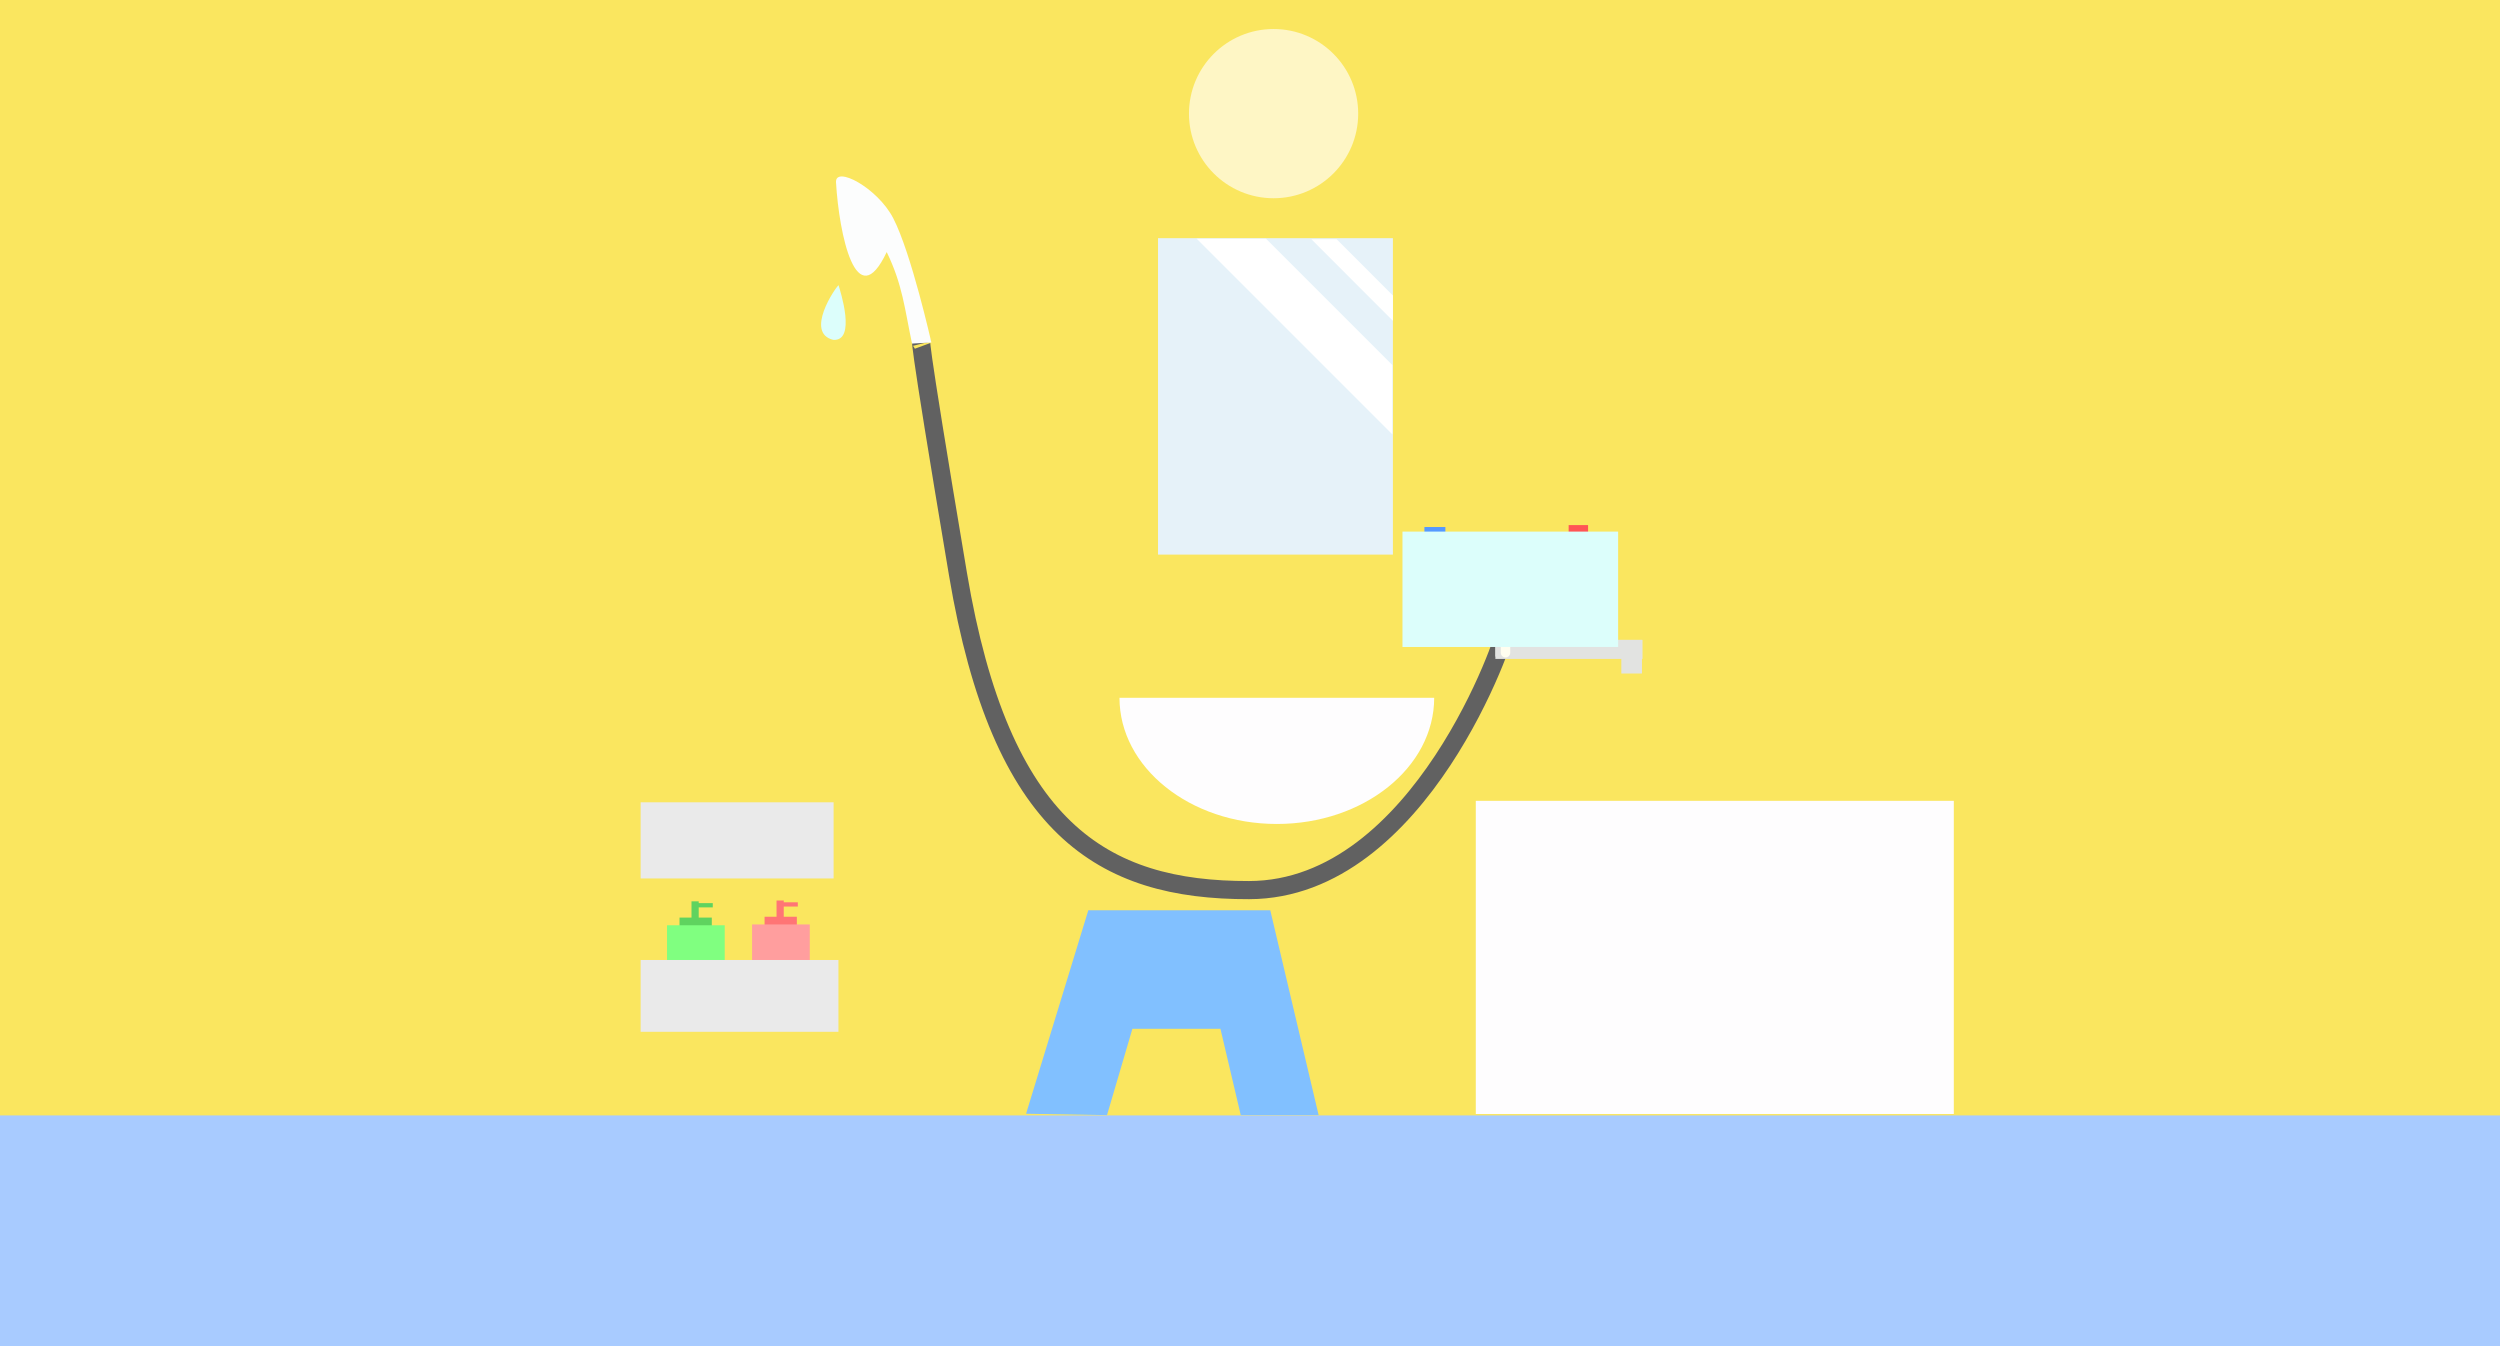 <?xml version="1.0" encoding="UTF-8" standalone="no"?>
<!-- Created with Inkscape (http://www.inkscape.org/) -->

<svg
   xmlns:dc="http://purl.org/dc/elements/1.1/"
   xmlns:cc="http://creativecommons.org/ns#"
   xmlns:rdf="http://www.w3.org/1999/02/22-rdf-syntax-ns#"
   xmlns:svg="http://www.w3.org/2000/svg"
   xmlns="http://www.w3.org/2000/svg"
   xmlns:sodipodi="http://sodipodi.sourceforge.net/DTD/sodipodi-0.dtd"
   xmlns:inkscape="http://www.inkscape.org/namespaces/inkscape"
   width="1300"
   height="700"
   id="svg4533"
   version="1.1"
   inkscape:version="0.48.5 r10040"
   sodipodi:docname="bathroom.svg"
   inkscape:export-filename="C:\Users\nakayama.akito\workspace_jv11\2014HEW\images\bathroom_bg.png"
   inkscape:export-xdpi="90"
   inkscape:export-ydpi="90">
  <rect width="100%" height="100%" fill="#333333" stroke="none"/>
  <defs
     id="defs4535" />
  <sodipodi:namedview
     id="base"
     pagecolor="#ffffff"
     bordercolor="#666666"
     borderopacity="1.0"
     inkscape:pageopacity="0.0"
     inkscape:pageshadow="2"
     inkscape:zoom="0.9899495"
     inkscape:cx="556.79392"
     inkscape:cy="399.81807"
     inkscape:document-units="px"
     inkscape:current-layer="layer1"
     showgrid="false"
     inkscape:window-width="1303"
     inkscape:window-height="745"
     inkscape:window-x="55"
     inkscape:window-y="-8"
     inkscape:window-maximized="1" />
  <g
     inkscape:label="レイヤー 1"
     inkscape:groupmode="layer"
     id="layer1"
     transform="translate(0,-352.362)">
    <rect
       style="fill:#fae65f;fill-opacity:1;stroke:none"
       id="rect4563"
       width="1322.485"
       height="699.225"
       x="-1320.014"
       y="351.892"
       transform="scale(-1,1)"
       inkscape:export-filename="C:\Users\nakayama.akito\workspace_jv11\2014HEW\images\bathroom_anime02.png"
       inkscape:export-xdpi="90"
       inkscape:export-ydpi="90" />
    <rect
       style="fill:#a8cbff;fill-opacity:1;stroke:none"
       id="rect4541"
       width="982.857"
       height="97.143"
       x="-82.612"
       y="962.058" />
    <path
       style="fill:#fefdfe;fill-opacity:1;stroke:none"
       d="m 767.414,768.794 248.571,0 0,162.857 -248.571,0 z"
       id="rect4547" />
    <rect
       style="fill:#eaeaea;fill-opacity:1;stroke:none"
       id="rect4553"
       width="100.348"
       height="39.604"
       x="333.128"
       y="769.559"
       inkscape:export-filename="C:\Users\nakayama.akito\workspace_jv11\2014HEW\images\bathroom_03.png"
       inkscape:export-xdpi="90"
       inkscape:export-ydpi="90" />
    <g
       id="g3813"
       style="fill:#5fd35f"
       inkscape:export-filename="C:\Users\nakayama.akito\workspace_jv11\2014HEW\images\bathroom_03.png"
       inkscape:export-xdpi="90"
       inkscape:export-ydpi="90">
      <rect
         y="829.505"
         x="353.35"
         height="6.964"
         width="16.786"
         id="rect3805"
         style="fill:#5fd35f;fill-opacity:1;stroke:none" />
      <rect
         y="821.056"
         x="359.578"
         height="10.235"
         width="3.75"
         id="rect3809"
         style="fill:#5fd35f;fill-opacity:1;stroke:none" />
      <rect
         y="821.986"
         x="361.742"
         height="2.217"
         width="8.902"
         id="rect3811"
         style="fill:#5fd35f;fill-opacity:1;stroke:none" />
    </g>
    <rect
       style="fill:#80ff80;fill-opacity:1;stroke:none"
       id="rect3801"
       width="30"
       height="50"
       x="346.857"
       y="833.505"
       inkscape:export-filename="C:\Users\nakayama.akito\workspace_jv11\2014HEW\images\bathroom_03.png"
       inkscape:export-xdpi="90"
       inkscape:export-ydpi="90" />
    <g
       transform="translate(44.224,-0.434)"
       id="g3813-7"
       style="fill:#ff7575;fill-opacity:1"
       inkscape:export-filename="C:\Users\nakayama.akito\workspace_jv11\2014HEW\images\bathroom_03.png"
       inkscape:export-xdpi="90"
       inkscape:export-ydpi="90">
      <rect
         y="829.505"
         x="353.35"
         height="6.964"
         width="16.786"
         id="rect3805-4"
         style="fill:#ff7575;fill-opacity:1;stroke:none" />
      <rect
         y="821.056"
         x="359.578"
         height="10.235"
         width="3.75"
         id="rect3809-0"
         style="fill:#ff7575;fill-opacity:1;stroke:none" />
      <rect
         y="821.986"
         x="361.742"
         height="2.217"
         width="8.902"
         id="rect3811-9"
         style="fill:#ff7575;fill-opacity:1;stroke:none" />
    </g>
    <rect
       style="fill:#ff9e9e;fill-opacity:1;stroke:none"
       id="rect3801-4"
       width="30"
       height="50"
       x="391.081"
       y="833.071"
       inkscape:export-filename="C:\Users\nakayama.akito\workspace_jv11\2014HEW\images\bathroom_03.png"
       inkscape:export-xdpi="90"
       inkscape:export-ydpi="90" />
    <rect
       style="fill:#eaeaea;fill-opacity:1;stroke:none"
       id="rect4555"
       width="102.857"
       height="37.341"
       x="333.128"
       y="851.555"
       inkscape:export-filename="C:\Users\nakayama.akito\workspace_jv11\2014HEW\images\bathroom_03.png"
       inkscape:export-xdpi="90"
       inkscape:export-ydpi="90" />
    <path
       style="fill:#81c0ff;fill-opacity:1;stroke:none"
       d="m 533.559,931.512 32.368,-105.82 94.615,0 25.145,106.534 -40.494,0 -10.564,-44.895 -45.776,0 -13.205,44.895 z"
       id="path4559"
       inkscape:connector-curvature="0" />
    <path
       sodipodi:type="arc"
       style="fill:#fef6c5;fill-opacity:1;stroke:none"
       id="path4561"
       sodipodi:cx="463.66"
       sodipodi:cy="157.54808"
       sodipodi:rx="51.51778"
       sodipodi:ry="51.51778"
       d="m 515.178,157.548 c 0,28.452 -23.065,51.518 -51.518,51.518 -28.452,0 -51.518,-23.065 -51.518,-51.518 0,-28.452 23.065,-51.518 51.518,-51.518 28.452,0 51.518,23.065 51.518,51.518 z"
       transform="matrix(0.854,0,0,0.854,266.297,276.906)"
       inkscape:export-filename="C:\Users\nakayama.akito\workspace_jv11\2014HEW\images\bathroom_04.png"
       inkscape:export-xdpi="90"
       inkscape:export-ydpi="90" />
    <rect
       style="fill:#e6f2f9;fill-opacity:1;stroke:none"
       id="rect3012-9"
       width="122.134"
       height="164.541"
       x="602.173"
       y="476.216"
       inkscape:export-filename="C:\Users\nakayama.akito\workspace_jv11\2014HEW\images\bathroom_07.png"
       inkscape:export-xdpi="90"
       inkscape:export-ydpi="90" />
    <path
       style="fill:#ffffff;fill-opacity:1;stroke:none"
       d="m 622.281,476.503 101.726,101.726 0,-36.051 -65.674,-65.674 -36.051,0 z"
       id="rect3012-0"
       inkscape:connector-curvature="0" />
    <path
       style="fill:#ffffff;fill-opacity:1;stroke:none"
       d="m 681.921,476.765 42.401,42.427 0,-13.145 -29.256,-29.282 -13.145,0 z"
       id="rect3012"
       inkscape:connector-curvature="0" />
    <rect
       y="932.384"
       x="-82.612"
       height="126.816"
       width="1425.304"
       id="rect4958"
       style="fill:#a8cbff;fill-opacity:1;stroke:none" />
    <path
       sodipodi:type="arc"
       style="fill:#fefdfe;fill-opacity:1;stroke:none"
       id="path4996"
       sodipodi:cx="673.77173"
       sodipodi:cy="440.39081"
       sodipodi:rx="81.822357"
       sodipodi:ry="81.822357"
       d="m 755.594,440.391 c 0,45.189 -36.633,81.822 -81.822,81.822 -45.189,0 -81.822,-36.633 -81.822,-81.822 0,0 0,0 0,-10e-6"
       transform="matrix(1,0,0,0.802,-9.816,362.011)"
       sodipodi:start="0"
       sodipodi:end="3.1415927"
       sodipodi:open="true"
       inkscape:export-filename="C:\Users\nakayama.akito\workspace_jv11\2014HEW\images\bathroom_08.png"
       inkscape:export-xdpi="90"
       inkscape:export-ydpi="90" />
    <rect
       style="fill:#ff5555;fill-opacity:1;stroke:none"
       id="rect3013"
       width="10.102"
       height="13.298"
       x="815.698"
       y="625.407"
       inkscape:export-filename="C:\Users\nakayama.akito\workspace_jv11\2014HEW\images\bathroom_05.png"
       inkscape:export-xdpi="90"
       inkscape:export-ydpi="90" />
    <rect
       style="fill:#eaf4f5;fill-opacity:1;stroke:none"
       id="rect5022"
       width="28.278"
       height="29.389"
       x="805.897"
       y="629.698"
       inkscape:export-filename="C:\Users\nakayama.akito\workspace_jv11\2014HEW\images\bathroom_05.png"
       inkscape:export-xdpi="90"
       inkscape:export-ydpi="90" />
    <rect
       style="fill:#5599ff;fill-opacity:1;stroke:none"
       id="rect3013-1"
       width="10.902"
       height="12.035"
       x="740.694"
       y="626.417"
       inkscape:export-filename="C:\Users\nakayama.akito\workspace_jv11\2014HEW\images\bathroom_05.png"
       inkscape:export-xdpi="90"
       inkscape:export-ydpi="90" />
    <rect
       style="fill:#eaf4f5;fill-opacity:1;stroke:none"
       id="rect5022-0"
       width="27.773"
       height="29.389"
       x="732.365"
       y="630.485"
       inkscape:export-filename="C:\Users\nakayama.akito\workspace_jv11\2014HEW\images\bathroom_05.png"
       inkscape:export-xdpi="90"
       inkscape:export-ydpi="90" />
    <path
       style="fill:none;stroke:#616161;stroke-width:9.431;stroke-linecap:butt;stroke-linejoin:miter;stroke-miterlimit:4;stroke-opacity:1;stroke-dasharray:none"
       d="M 782.855,679.505 C 784.024,680.924 739.036,815.042 649.522,815.219 573.124,815.371 520.437,783.435 498.15,650.934 475.04,513.544 479.349,531.056 479.349,531.056"
       id="path5058"
       inkscape:connector-curvature="0"
       sodipodi:nodetypes="cssc"
       inkscape:export-filename="C:\Users\nakayama.akito\workspace_jv11\2014HEW\images\bathroom_05.png"
       inkscape:export-xdpi="90"
       inkscape:export-ydpi="90" />
    <g
       id="g5050"
       style="fill:#e2e3e1;fill-opacity:1"
       transform="translate(14,-20)"
       inkscape:export-filename="C:\Users\nakayama.akito\workspace_jv11\2014HEW\images\bathroom_05.png"
       inkscape:export-xdpi="90"
       inkscape:export-ydpi="90">
      <g
         id="g4055">
        <rect
           style="fill:#e2e3e1;fill-opacity:1;stroke:none"
           id="rect4998"
           width="86.187"
           height="11.904"
           x="726.266"
           y="687.935" />
        <rect
           style="fill:#e2e3e1;fill-opacity:1;stroke:none"
           id="rect5002"
           width="11.759"
           height="17.174"
           x="800.787"
           y="678.956" />
        <rect
           style="fill:#e2e3e1;fill-opacity:1;stroke:none"
           id="rect5002-6"
           width="12.658"
           height="17.174"
           x="726.323"
           y="679.547" />
        <rect
           style="fill:#e2e3e1;fill-opacity:1;stroke:none"
           id="rect5042"
           width="12.015"
           height="15.22"
           x="763.607"
           y="698.561" />
        <rect
           style="fill:#e2e3e1;fill-opacity:1;stroke:none"
           id="rect5046"
           width="76.508"
           height="9.932"
           x="763.6"
           y="705.068" />
        <rect
           style="fill:#e2e3e1;fill-opacity:1;stroke:none"
           id="rect5048"
           width="10.729"
           height="13.637"
           x="829.091"
           y="708.951" />
      </g>
    </g>
    <path
       style="fill:#fcfdfd;fill-opacity:1;stroke:none"
       d="m 474.252,531.02 10.057,-0.566 c 0,0 -10.396,-46.333 -19.804,-64.576 -8.213,-15.926 -30.31,-27.549 -29.782,-18.689 1.605,26.987 10.509,69.755 26.368,36.245 8.276,16.998 9.352,29.595 13.161,47.587 z"
       id="path5060"
       inkscape:connector-curvature="0"
       sodipodi:nodetypes="ccsscc"
       inkscape:export-filename="C:\Users\nakayama.akito\workspace_jv11\2014HEW\images\bathroom_05.png"
       inkscape:export-xdpi="90"
       inkscape:export-ydpi="90" />
    <g
       id="g4051"
       inkscape:export-filename="C:\Users\nakayama.akito\workspace_jv11\2014HEW\images\bathroom_06.png"
       inkscape:export-xdpi="90"
       inkscape:export-ydpi="90">
      <path
         transform="matrix(0.604,0,0,0.604,302.784,504.772)"
         d="m 809.643,279.643 c 0,8.482 -6.876,15.357 -15.357,15.357 -8.482,0 -15.357,-6.876 -15.357,-15.357 0,-8.482 6.876,-15.357 15.357,-15.357 8.482,0 15.357,6.876 15.357,15.357 z"
         sodipodi:ry="15.357142"
         sodipodi:rx="15.357142"
         sodipodi:cy="279.64285"
         sodipodi:cx="794.28571"
         id="path4047"
         style="fill:#fffef0;fill-opacity:1;stroke:none"
         sodipodi:type="arc" />
      <path
         inkscape:connector-curvature="0"
         id="path4049"
         d="m 782.857,672.793 0,18.988"
         style="fill:none;stroke:#fffef0;stroke-width:4.924;stroke-linecap:round;stroke-linejoin:miter;stroke-miterlimit:4;stroke-opacity:1;stroke-dasharray:none" />
    </g>
    <path
       style="fill:#dcfefb;fill-opacity:1;stroke:none"
       d="m 436.049,500.666 c -1.782,1.423 -17.662,24.792 -2.748,28.432 12.157,0.761 3.589,-25.584 2.748,-28.432 z"
       id="path6246-65"
       inkscape:connector-curvature="0"
       sodipodi:nodetypes="ccc"
       inkscape:export-filename="C:\Users\nakayama.akito\workspace_jv11\2014HEW\images\bathroom_anime04.png"
       inkscape:export-xdpi="90"
       inkscape:export-ydpi="90"
       inkscape:transform-center-x="12.318883"
       inkscape:transform-center-y="-29.945799" />
    <rect
       style="fill:#dcfefb;fill-opacity:1;stroke:none"
       id="rect6448"
       width="112.143"
       height="60"
       x="729.286"
       y="276.429"
       transform="translate(0,352.362)"
       inkscape:export-filename="C:\Users\nakayama.akito\workspace_jv11\2014HEW\images\bathroom_flagShower.png"
       inkscape:export-xdpi="90"
       inkscape:export-ydpi="90" />
  </g>
</svg>
